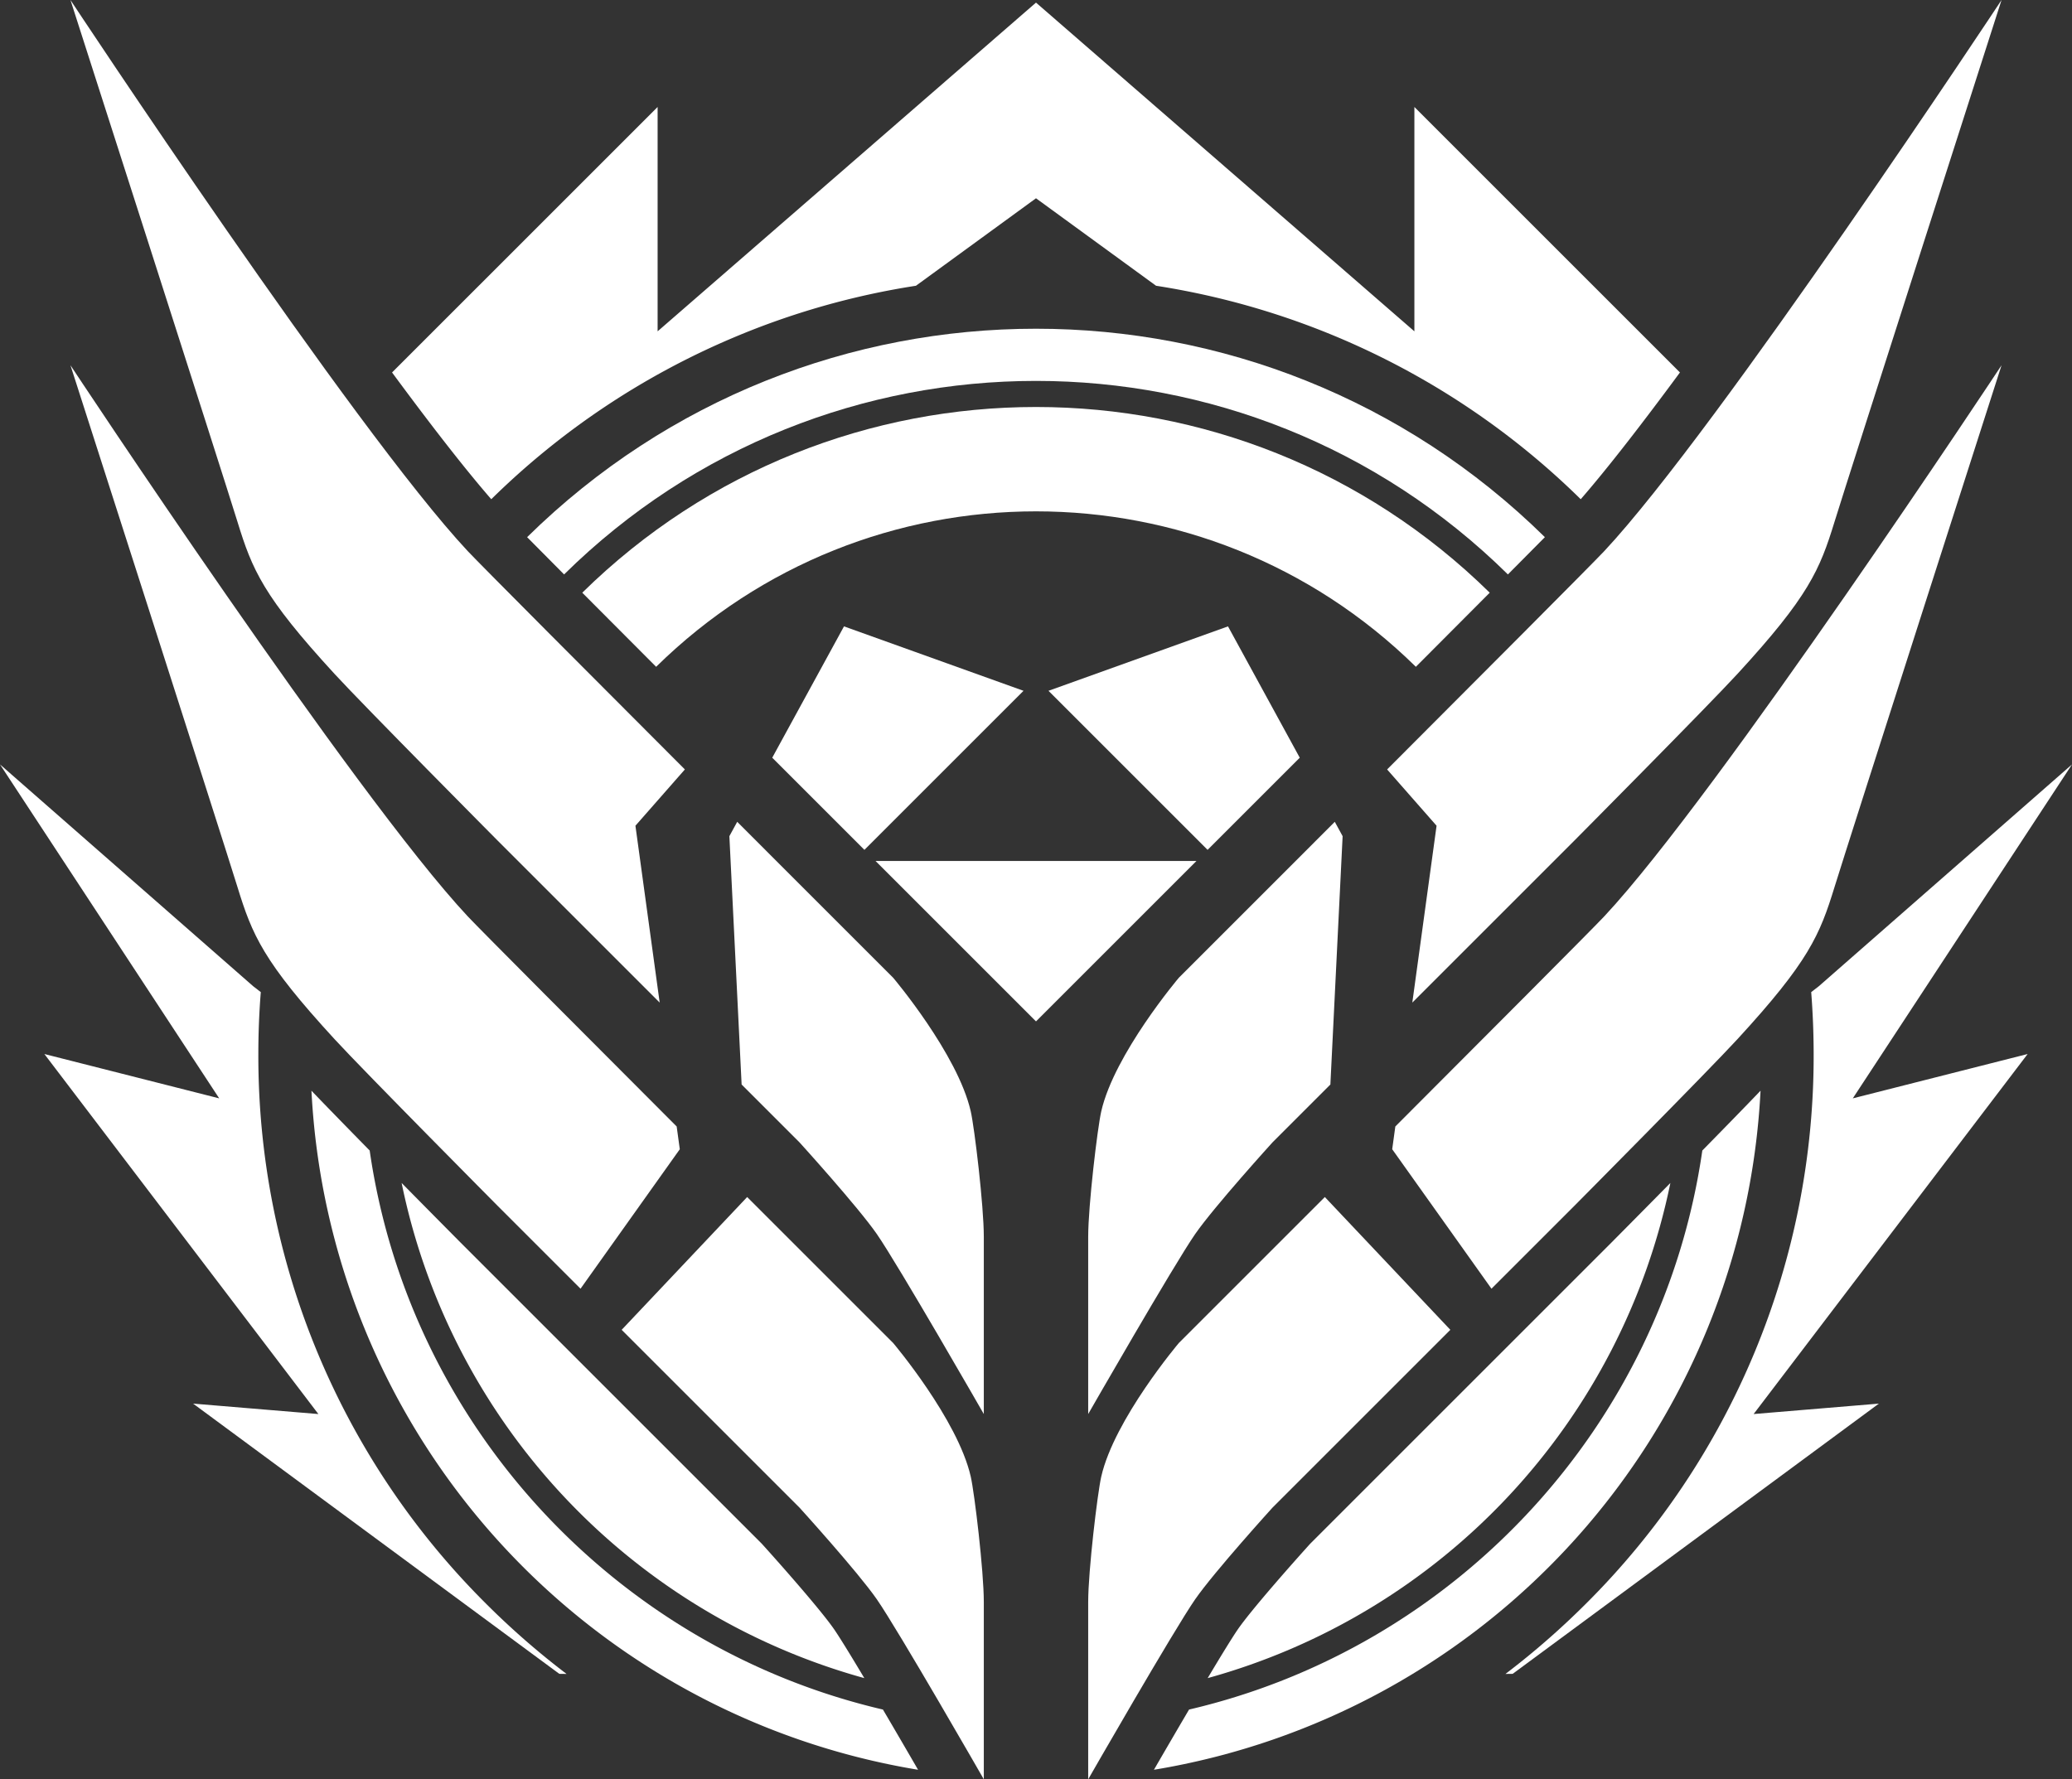 <svg id="Layer_1" data-name="Layer 1" xmlns="http://www.w3.org/2000/svg" width="794" height="682" viewBox="0 0 794 682">
  <rect x="0" y="0" width="794" height="682" fill="#333333" stroke="none"/>
  <defs>
    <style>
      .cls-1 {
        fill: #fff;
      }
    </style>
  </defs>
  <path class="cls-1" d="M252.794,384.291,243.5,316.5l18.947-21.574C230.172,262.609,183.903,216.224,179.25,211.25,135.75,164.75,27,0,27,0S85.577,182.376,91,200c5.651,18.366,9.825,28.518,37.197,58.303,11.377,12.38,62.554,63.946,62.554,63.946Z"/>
  <path class="cls-1" d="M372,426c-5-22-29.751-51.249-29.751-51.249l-48.5-48.5s-4.308-4.308-11.245-11.25L279.5,320.5l4.692,95.19,22.191,22.191S328.67,462.433,336,473c8.221,11.852,41,69,41,69V474C377,462.184,373.447,432.365,372,426Z"/>
  <path class="cls-1" d="M222.462,493.959,260.5,440.5l-1.196-8.721C227.25,399.68,183.753,356.064,179.25,351.25,135.75,304.75,27,140,27,140S85.577,322.376,91,340c5.651,18.366,9.825,28.518,37.197,58.303,11.377,12.38,62.554,63.946,62.554,63.946Z"/>
  <path class="cls-1" d="M238.223,509.72l68.161,68.161S328.67,602.433,336,613c8.221,11.852,41,69,41,69V614c0-11.816-3.553-41.635-5-48-5-22-29.751-51.249-29.751-51.249l-48.5-48.5s-2.769-2.769-7.43-7.433Z"/>
  <path class="cls-1" d="M507.681,458.819c-4.662,4.664-7.43,7.433-7.43,7.433l-48.5,48.5S427,544,422,566c-1.447,6.365-5,36.184-5,48v68s32.779-57.148,41-69c7.33-10.567,29.617-35.119,29.617-35.119l68.161-68.161Z"/>
  <path class="cls-1" d="M614.75,351.25c-4.503,4.814-48,48.43-80.054,80.529L533.5,440.5l38.038,53.459,31.71-31.71s51.178-51.565,62.554-63.946C693.175,368.518,697.349,358.366,703,340c5.423-17.624,64-200,64-200S658.25,304.75,614.75,351.25Z"/>
  <path class="cls-1" d="M514.5,320.5l-3.003-5.499c-6.937,6.942-11.245,11.25-11.245,11.25l-48.5,48.5S427,404,422,426c-1.447,6.365-5,36.184-5,48v68s32.779-57.148,41-69c7.33-10.567,29.617-35.119,29.617-35.119l22.191-22.191Z"/>
  <path class="cls-1" d="M614.75,211.25c-4.653,4.974-50.922,51.359-83.197,83.676L550.5,316.5l-9.294,67.791,62.043-62.043s51.178-51.565,62.554-63.946C693.175,228.518,697.349,218.366,703,200c5.423-17.624,64-200,64-200S658.25,164.75,614.75,211.25Z"/>
  <path class="cls-1" d="M617.444,476.337l-.027.027-.027.027-60.535,60.536-26.929,26.929L502.105,591.677c-6.213,6.859-22.371,25.081-27.671,32.722-2.176,3.137-6.519,10.227-11.648,18.822A248.592,248.592,0,0,0,640.095,453.434C628.259,465.438,618.359,475.416,617.444,476.337Z"/>
  <path class="cls-1" d="M319.566,624.399c-5.3-7.641-21.458-25.863-27.671-32.722l-27.822-27.822-26.929-26.929-60.535-60.536-.027-.027-.027-.027c-.915-.922-10.815-10.899-22.651-22.904a248.592,248.592,0,0,0,177.309,189.787C326.085,634.626,321.742,627.536,319.566,624.399Z"/>
  <path class="cls-1" d="M652.337,440.992C637.138,546.383,558.014,631.383,455.653,655.27c-4.629,7.871-9.381,16.034-13.46,23.078A278.121,278.121,0,0,0,674.65,418.064C668.864,424.105,660.697,432.475,652.337,440.992Z"/>
  <path class="cls-1" d="M338.347,655.27C235.986,631.383,156.862,546.383,141.663,440.992c-8.36-8.517-16.527-16.887-22.313-22.927A278.122,278.122,0,0,0,351.807,678.348C347.728,671.304,342.977,663.141,338.347,655.27Z"/>
  <path class="cls-1" d="M251.433,255.582c80.786-79.443,210.347-79.443,291.134 0,10.849-10.875,20.33-20.388,28.304-28.401-96.486-94.909-251.255-94.909-347.741-0C231.104,235.194,240.584,244.707,251.433,255.582Z"/>
  <path class="cls-1" d="M216.162,220.177c100.274-98.903,261.401-98.903,361.675 0,5.801-5.836,10.548-10.62,14.169-14.284C483.824,99.369,310.177,99.369,201.993,205.893,205.615,209.557,210.361,214.341,216.162,220.177Z"/>
  <path class="cls-1" d="M186.282,614.718A296.05,296.05,0,0,1,99,404q0-11.943.939-23.727L97,378,0,293,84,421,17,404,122,542l-48-4L214.333,641.58l2.772.035A302.438,302.438,0,0,1,186.282,614.718Z"/>
  <path class="cls-1" d="M710,421l84-128-97,85-2.939,2.273Q694.983,392.053,695,404a296.048,296.048,0,0,1-87.282,210.718A302.444,302.444,0,0,1,576.894,641.615l2.773-.035L720,538l-48,4L777,404Z"/>
  <g>
    <polygon class="cls-1" points="462.75 325.75 498.073 290.427 470.577 240.088 401.783 264.783 462.75 325.75"/>
    <polygon class="cls-1" points="392.217 264.783 323.423 240.088 295.927 290.427 331.25 325.75 392.217 264.783"/>
    <polygon class="cls-1" points="335.5 330 397 391.5 458.5 330 335.5 330"/>
  </g>
  <path class="cls-1" d="M280.999,129.426A295.19,295.19,0,0,1,350.998,109.528L397,76l46.002,33.528a296.908,296.908,0,0,1,162.739,81.824c10.436-12.003,23.727-29.199,38.021-48.59L542,41v86L397,1,252,127V41L150.238,142.762c14.294,19.39,27.585,36.587,38.021,48.59A296.872,296.872,0,0,1,280.999,129.426Z"/>
</svg>
